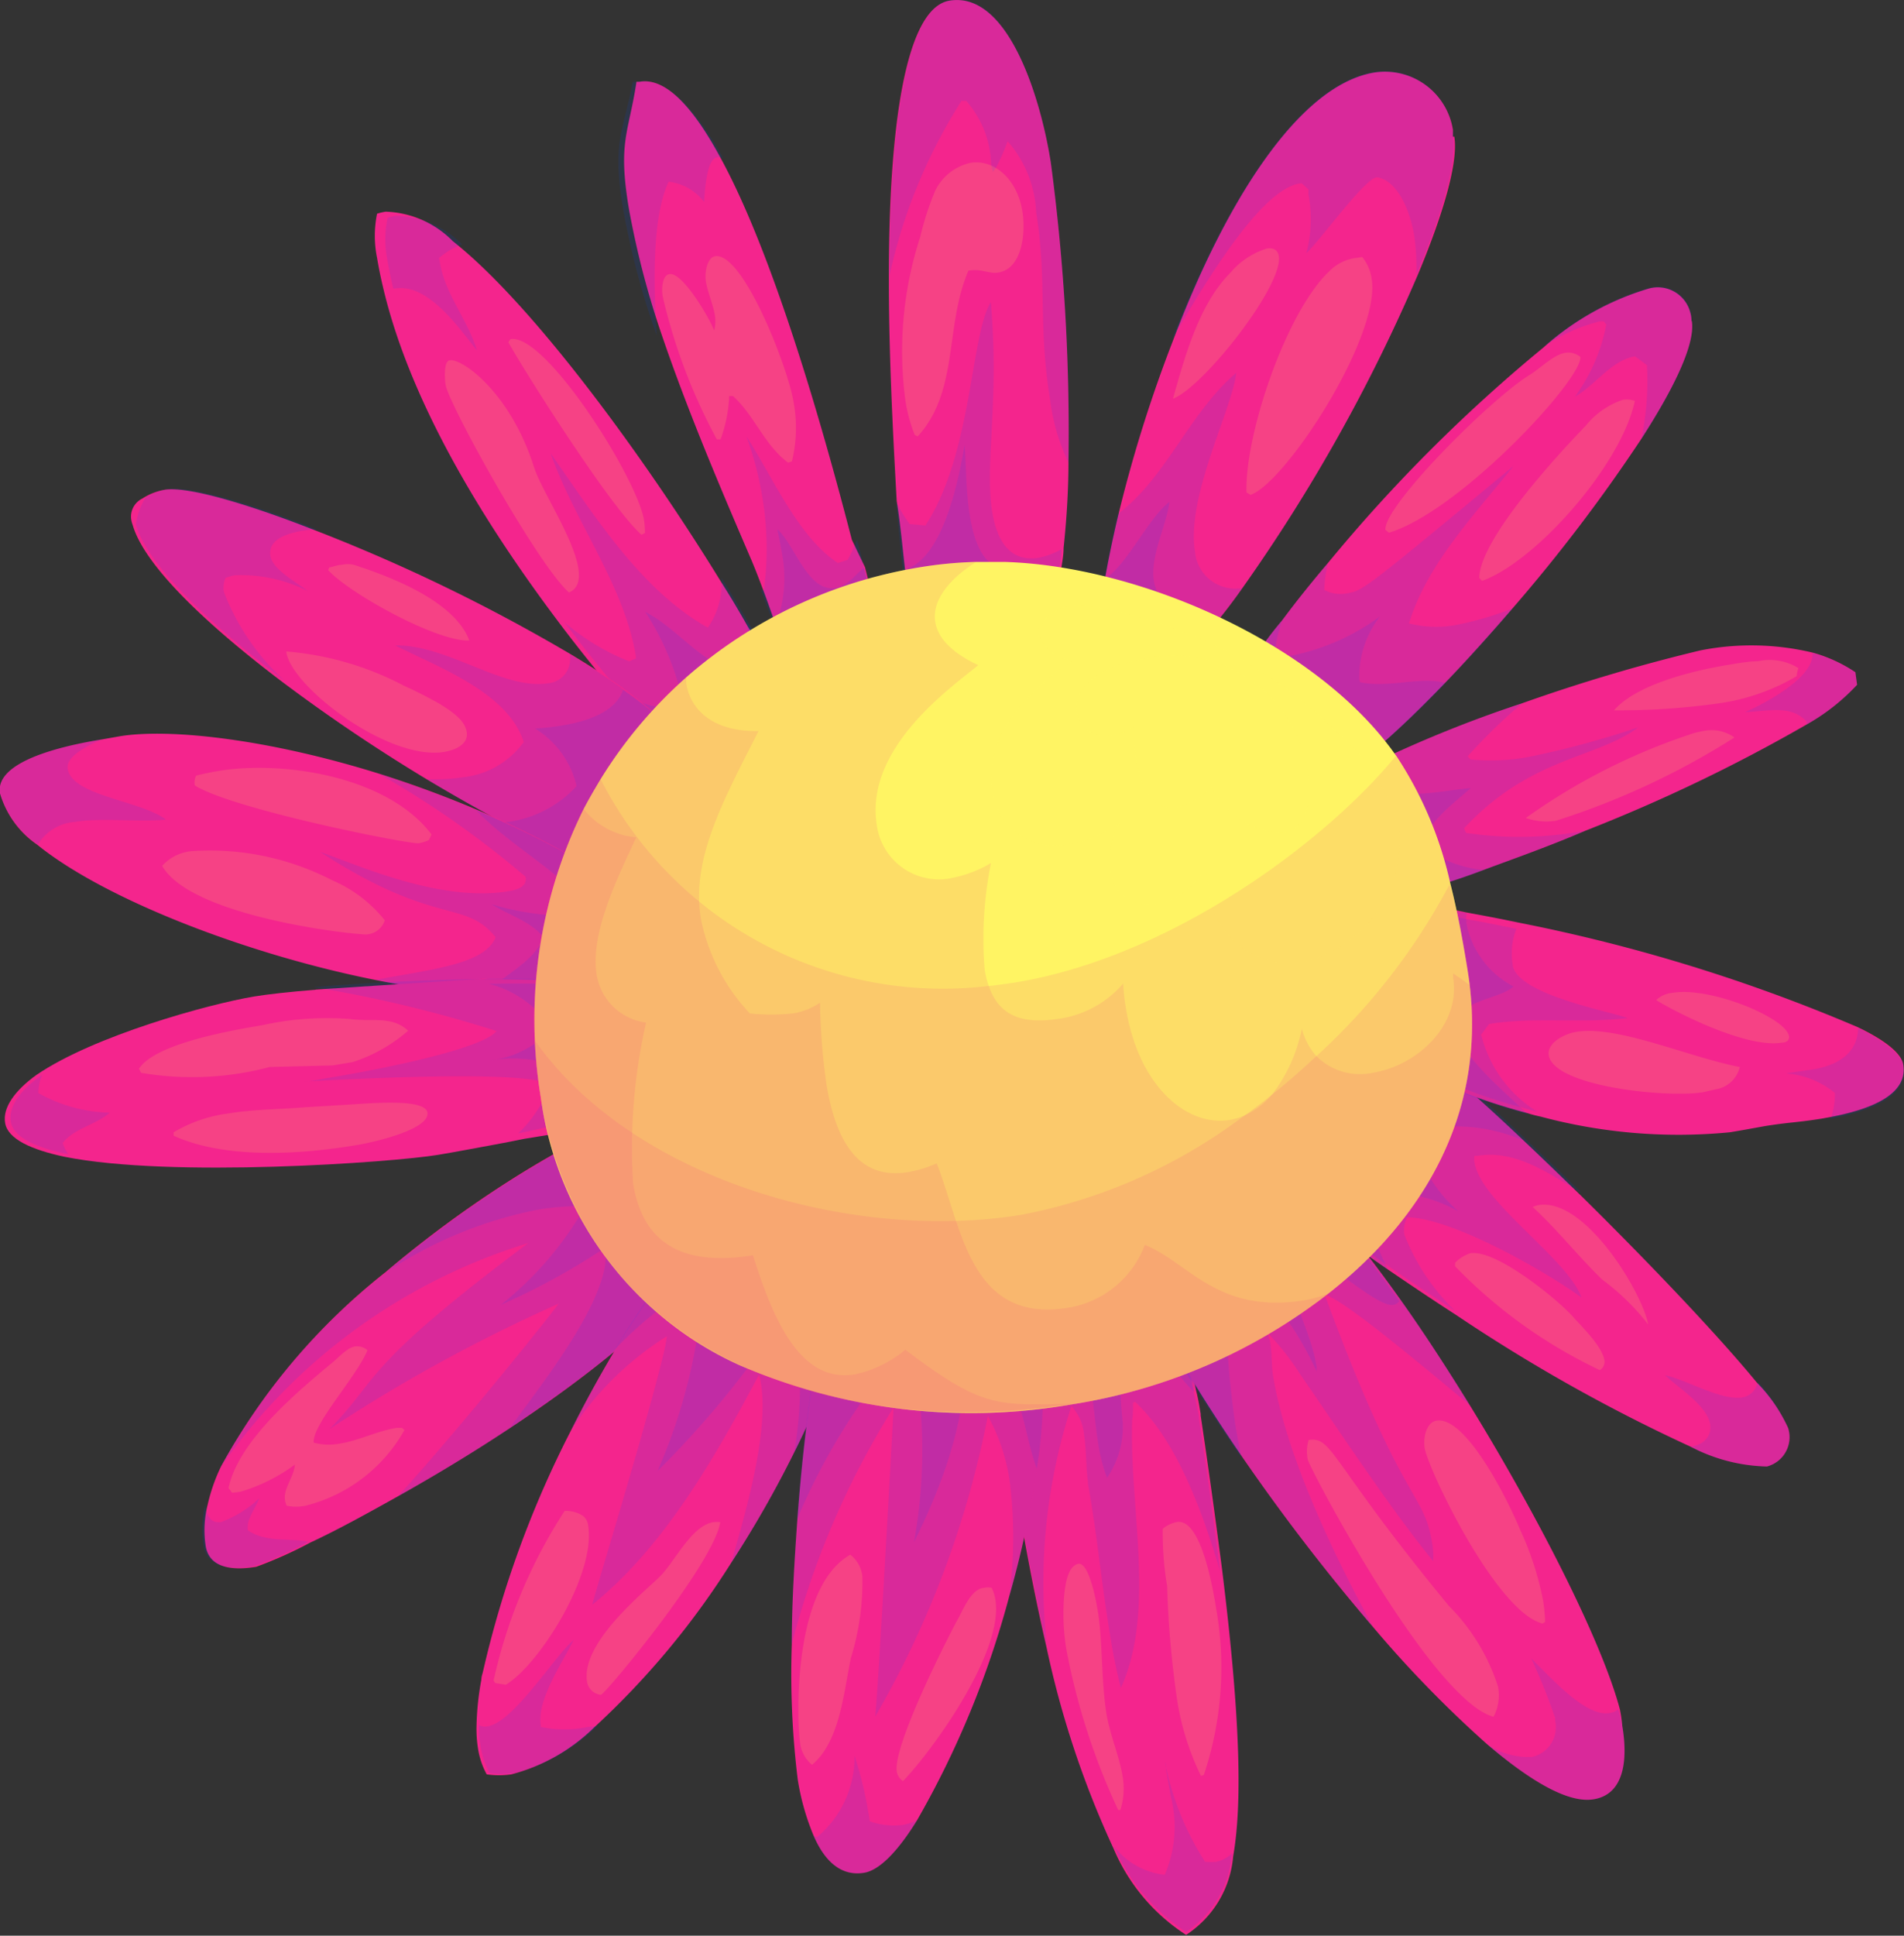 <svg xmlns="http://www.w3.org/2000/svg" viewBox="0 0 121.39 123.36"><rect x="0" y="0" width="121.39" height="123.36" fill="#333333" stroke="none"/><defs><style>.a6dd5657-7fc7-41ee-834e-99da0e63cac3,.b3175b12-a635-4d89-ac4d-7d5e00cc35e7{fill:#f4258d;}.bec9924e-5081-422b-9300-e1ab62e8a210{fill:#0049ff;}.b3175b12-a635-4d89-ac4d-7d5e00cc35e7,.b391ceda-d32f-4b78-a4c5-f330e3917088,.bec9924e-5081-422b-9300-e1ab62e8a210,.f92de868-bdfb-42f4-9aec-9a84cc13bdde{isolation:isolate;}.b3175b12-a635-4d89-ac4d-7d5e00cc35e7,.bec9924e-5081-422b-9300-e1ab62e8a210{opacity:0.11;}.b391ceda-d32f-4b78-a4c5-f330e3917088{fill:#ffce63;opacity:0.17;}.e9719cae-91d1-445b-84d4-a29a69b5506d,.f92de868-bdfb-42f4-9aec-9a84cc13bdde{fill:#fff463;}.f92de868-bdfb-42f4-9aec-9a84cc13bdde{opacity:0.57;}</style></defs><g id="a9361a77-d06d-4cd9-a2bc-623d337bdec4" data-name="Layer 2"><g id="ee848689-73c6-41aa-a48e-41b8fefa59ea" data-name="Layer 1"><g id="e37169cd-abf9-41a2-8cbd-0ce96a06924b" data-name="a2b7f4d4-e085-4d0c-9377-538e1c2c2145"><g id="a84fd68d-1203-4dbe-b7ae-2b9fbd9a7d09" data-name="adebd589-0e94-4c34-9617-c88e5199dec2"><g id="ab16e8b2-f6a3-41fa-b68e-72bfb40c5de6" data-name="f0434e01-ce1c-46ca-81fc-8357e3b28120"><path class="a6dd5657-7fc7-41ee-834e-99da0e63cac3" d="M67,10.4a129.4,129.4,0,0,1,1.12,19.07c0,1.89-.13,3.73-.31,5.46,0,.49-.11,1-.17,1.43-.62,4.46-1.87,7.8-4.17,8.17a8.7,8.7,0,0,1-4.92-.79l-.21-1.25c-.11-1.79-.4-3.89-.64-6.2-.16-1.39-.29-2.85-.53-4.35h0c-.26-4.62-.51-9.65-.5-14.34,0-9.22,1-17.09,3.87-17.56C64.38-.58,66.42,6.59,67,10.4Z"/><path class="bec9924e-5081-422b-9300-e1ab62e8a210" d="M67,10.4a129.4,129.4,0,0,1,1.12,19.07,12.72,12.72,0,0,1-1.17-4c-.77-4.67-.19-7.7-.89-11.94A7.34,7.34,0,0,0,64.24,9a13,13,0,0,1-.73,1.67l-.22.3c0-.15-.07-.31-.1-.46A6.36,6.36,0,0,0,61.6,6.43c-.1,0-.19,0-.3,0a34.2,34.2,0,0,0-4.59,11.14c0-9.22,1-17.09,3.87-17.56C64.38-.58,66.42,6.59,67,10.4Z"/><path class="bec9924e-5081-422b-9300-e1ab62e8a210" d="M67.67,35c0,.5-.1,1-.17,1.44-.62,4.46-1.87,7.79-4.17,8.17a7.72,7.72,0,0,1-4.74-.82l-.21-1.25c-.29-1.76-.57-3.86-.82-6.18-.15-1.39-.29-2.85-.41-4.36A8.54,8.54,0,0,0,58,33.4l1,.09c3-4.58,2.87-12.17,4.17-14.23.56,6.42-.41,10.29.09,13.37.3,1.83,1.13,3.23,3,2.91A4.93,4.93,0,0,0,67.67,35Z"/><path class="bec9924e-5081-422b-9300-e1ab62e8a210" d="M67.5,36.42c-.62,4.46-1.87,7.79-4.17,8.17a7.78,7.78,0,0,1-4.74-.82l-.21-1.26c-.29-1.76-.57-3.85-.82-6.17,2.47-.57,3.51-5.43,3.94-8,.1,1.19.07,2.94.33,4.51C62.73,38.37,65.67,35.31,67.5,36.42Z"/><path class="b391ceda-d32f-4b78-a4c5-f330e3917088" d="M58.67,15.1a23.51,23.51,0,0,0-.94,10.47,9.92,9.92,0,0,0,.59,2.15l.19.09c2.65-2.9,1.71-7.07,3.24-10.57l.1,0c.72-.12,1.23.23,1.8.13,1.52-.25,1.76-2.52,1.53-3.91-.33-2.07-1.82-3.33-3.32-3.08a3.31,3.31,0,0,0-2.23,1.76A18.16,18.16,0,0,0,58.67,15.1Z"/><path class="a6dd5657-7fc7-41ee-834e-99da0e63cac3" d="M92.72,8.71c.26,1.62-.69,4.9-2.33,8.81A108.49,108.49,0,0,1,79.23,37.45,36.47,36.47,0,0,1,77,40.32a9.12,9.12,0,0,1-4.14,3.24,5.48,5.48,0,0,1-3-.39,32.37,32.37,0,0,1,.59-6.29c.23-1.29.52-2.68.86-4.11a88,88,0,0,1,3.45-11h0C78,13.17,82.7,5.43,87.63,4.62a4.39,4.39,0,0,1,5,3.65c0,.15,0,.29,0,.44Z"/><path class="bec9924e-5081-422b-9300-e1ab62e8a210" d="M90.3,17.54A13.91,13.91,0,0,0,90.16,15c-.22-1.34-.94-3.42-2.33-3.7h-.07c-.81.13-3.79,4.28-4.47,4.82a8.39,8.39,0,0,0,.13-3.73l0-.32L83,11.69h-.13c-2.26.36-5.39,5.16-8.18,10,3.32-8.57,8-16.3,12.91-17.11a4.39,4.39,0,0,1,5,3.64,2.42,2.42,0,0,1,.05.47C92.89,10.34,91.93,13.62,90.3,17.54Z"/><path class="bec9924e-5081-422b-9300-e1ab62e8a210" d="M79.23,37.44c-.78,1.08-1.55,2.05-2.28,2.88a9,9,0,0,1-4.14,3.23,5.39,5.39,0,0,1-3-.39,31.51,31.51,0,0,1,.59-6.28c.23-1.29.52-2.68.86-4.12,3.1-2.31,4.56-6.46,7.56-9-.26,2.32-3.21,7.88-2.63,11.4A2.57,2.57,0,0,0,79,37.5l.25,0Z"/><path class="bec9924e-5081-422b-9300-e1ab62e8a210" d="M77,40.32a9.12,9.12,0,0,1-4.14,3.24,5.5,5.5,0,0,1-3-.39,31.62,31.62,0,0,1,.6-6.29c1.44-.94,2.74-3.86,4.1-4.9-.15,1.37-1.24,3.47-1,5C73.83,38.83,76,39.32,77,40.32Z"/><path class="b391ceda-d32f-4b78-a4c5-f330e3917088" d="M78.42,17.41c-2,2-2.91,5.44-3.64,8,1.93-.72,7.06-7.23,6.75-9.09-.06-.4-.36-.55-.77-.48A5,5,0,0,0,78.42,17.41Z"/><path class="b391ceda-d32f-4b78-a4c5-f330e3917088" d="M84.78,17.26c-2.71,2.49-5.42,10.34-5.31,14.12l.26.16c2.26-.8,8.32-10.13,7.72-13.77a2.85,2.85,0,0,0-.6-1.39l-.33.05A2.88,2.88,0,0,0,84.78,17.26Z"/><path class="a6dd5657-7fc7-41ee-834e-99da0e63cac3" d="M56.67,42.53a2.48,2.48,0,0,1,0,1.15c-.44,1.44-2.87,2-4.31,2.41L52,46.2l-.32-.59v0a56,56,0,0,1-2.25-5.85c-.25-.72-.5-1.43-.77-2.15s-.47-1.24-.72-1.84c-1.79-4.17-4-9.3-5.74-14.4a54.65,54.65,0,0,1-2.12-8.16c-.69-4.2,0-4.7.5-8a1.55,1.55,0,0,0,.21,0c1.71-.29,3.5,1.76,5.23,5C49.33,16.35,52.4,27,54.31,34.4h0l.84,1.75v0C56.1,39.93,56.67,42.51,56.67,42.53Z"/><path class="bec9924e-5081-422b-9300-e1ab62e8a210" d="M46.12,10.11a.66.66,0,0,0-.39-.09c-.43.07-.72.83-.84,2.85a3.34,3.34,0,0,0-2.26-1.29c-1,2.11-1,6.06-.76,9.8a49.78,49.78,0,0,1-2.16-8.16c-.69-4.19,0-4.7.63-8a1.85,1.85,0,0,0,.23,0C42.39,4.83,44.3,6.84,46.12,10.11Z"/><path class="bec9924e-5081-422b-9300-e1ab62e8a210" d="M56.68,42.57a2.48,2.48,0,0,1,0,1.15c-.44,1.44-2.85,2-4.31,2.41l-.36.11c-.11-.2-.21-.4-.32-.59h0a51.58,51.58,0,0,1-2.37-5.88c-.27-.72-.53-1.44-.81-2.16l.19,0a19.65,19.65,0,0,0-.11-6,21.31,21.31,0,0,0-1-3.79c1.64,2.51,3.27,6.38,5.83,8.06l.62-.2a10.2,10.2,0,0,0,.6-1.3c.16.63.32,1.24.46,1.82h0C56.11,40,56.68,42.55,56.68,42.57Z"/><path class="bec9924e-5081-422b-9300-e1ab62e8a210" d="M56.63,42.53a2.74,2.74,0,0,1,0,1.14c-.44,1.42-2.83,2-4.28,2.39a6.63,6.63,0,0,1-.69-.49h0a49,49,0,0,1-2.35-5.83.66.66,0,0,1,.2-.06,8.37,8.37,0,0,0,.33-4.49c-.07-.46-.18-.94-.28-1.46,1.13,1,1.94,4.05,3.73,3.74.78-.13,1.31-.93,1.79-1.28C56.06,39.94,56.63,42.5,56.63,42.53Z"/><path class="b391ceda-d32f-4b78-a4c5-f330e3917088" d="M45.53,21.06c-.28-.75-2-3.73-2.85-3.59-.45.07-.52.89-.43,1.43A36.63,36.63,0,0,0,45.7,28l.24,0a9,9,0,0,0,.55-2.76l.24,0c1.35,1.21,2,3.12,3.52,4.25l.24-.09a9,9,0,0,0,.1-3.8c-.36-2.21-3.23-9.56-5-9.27-.49.08-.69,1-.58,1.65s.46,1.44.57,2.13A2.3,2.3,0,0,1,45.53,21.06Z"/><path class="a6dd5657-7fc7-41ee-834e-99da0e63cac3" d="M50.36,45.46a3.87,3.87,0,0,1-.46,2.86h0a4.33,4.33,0,0,1-3,1.6,12,12,0,0,1-2.4.14L44,49.59h0c-1.51-1.62-3.09-3.4-4.67-5.29-1.2-1.43-2.4-2.91-3.56-4.45-5.11-6.75-9.7-14.41-11.37-21.63-.14-.59-.26-1.19-.36-1.78a7,7,0,0,1,0-2.82,3.39,3.39,0,0,1,.55-.13,6.29,6.29,0,0,1,4.28,1.88C34.1,19.5,41.32,29.51,45.92,37c.64,1,1.23,2,1.76,2.94h0A25.07,25.07,0,0,1,50.36,45.46Z"/><path class="bec9924e-5081-422b-9300-e1ab62e8a210" d="M50.26,45.05a3.73,3.73,0,0,1-.45,2.75l0,.16a4.3,4.3,0,0,1-3.05,1.61,12.9,12.9,0,0,1-2.41.14l-.44-.48h0L39.45,44c-1.18-1.39-2.35-2.87-3.49-4.37a14.52,14.52,0,0,0,4.16,2.52,3.79,3.79,0,0,1,.42-.18l0-.15c-.75-4.54-3.89-8.54-5.44-12.94C37.85,32.79,40.84,37.6,45.13,40A5,5,0,0,0,46,36.83c.63,1,1.19,1.94,1.7,2.83h0A24.29,24.29,0,0,1,50.26,45.05Z"/><path class="bec9924e-5081-422b-9300-e1ab62e8a210" d="M50.32,45.2a3.85,3.85,0,0,1-.46,2.85h0a6.71,6.71,0,0,1-3.15,1.4A6.38,6.38,0,0,1,44,49.32h0L39.29,44a7.8,7.8,0,0,0,4.06,1.21l.18-.18q0-.36-.09-.72A17.15,17.15,0,0,0,41.14,39c2,1,3.53,3.25,5.71,3.75a3.93,3.93,0,0,0,.78-3.07A25.11,25.11,0,0,1,50.32,45.2Z"/><path class="bec9924e-5081-422b-9300-e1ab62e8a210" d="M28.05,16.74c.32,2,1.8,3.69,2.36,5.6-1.17-1.47-3.13-4.31-5.23-3.95l-.11,0q-.21-.89-.36-1.74a6.8,6.8,0,0,1,0-2.77,3.53,3.53,0,0,1,.54-.13,6.24,6.24,0,0,1,4.21,1.82,4.68,4.68,0,0,0-1.47.88Z"/><path class="b391ceda-d32f-4b78-a4c5-f330e3917088" d="M34.06,29.81c-1.54-4.88-4.67-7-5.39-6.85-.39.06-.32,1.18-.26,1.57.21,1.25,5.81,11.38,7.86,13.23.59-.24.72-.83.6-1.57C36.55,34.25,34.49,31.18,34.06,29.81Z"/><path class="b391ceda-d32f-4b78-a4c5-f330e3917088" d="M32.41,21.8c.56,1.11,6.44,10.49,8.49,12.28l.22-.12a5.66,5.66,0,0,0-.06-.82c-.44-2.65-6.26-11.9-8.51-11.53h0Z"/><path class="a6dd5657-7fc7-41ee-834e-99da0e63cac3" d="M44.41,49c.32,1.94-.61,4.21-3.39,7a34.28,34.28,0,0,1-9-3.61c-1.55-.82-3.18-1.75-4.82-2.73h0A110.13,110.13,0,0,1,18,43.46c-4.92-3.72-8.81-7.45-9.54-10a1.8,1.8,0,0,1-.1-.4,1.28,1.28,0,0,1,.72-1.29,3.85,3.85,0,0,1,1.43-.56c1.39-.22,5.06.82,9.51,2.56a111.33,111.33,0,0,1,16.34,7.91c1.23.74,2.39,1.48,3.4,2.21C42.39,45.82,44.19,47.6,44.41,49Z"/><path class="bec9924e-5081-422b-9300-e1ab62e8a210" d="M17.24,35.43h0c.15.9,1.76,1.73,2.37,2.23a9.44,9.44,0,0,0-4.55-1c-.22,0-.45.1-.67.16a1.52,1.52,0,0,0-.12.89,14.79,14.79,0,0,0,3.93,5.72c-4.93-3.72-8.82-7.46-9.54-10a4.67,4.67,0,0,1,.6-1.7,3.82,3.82,0,0,1,1.44-.55c1.38-.23,5.06.82,9.5,2.56-.33,0-.65.05-1,.1C18,34.06,17.1,34.5,17.24,35.43Z"/><path class="bec9924e-5081-422b-9300-e1ab62e8a210" d="M44.41,49c.32,1.94-.61,4.21-3.39,7a34.28,34.28,0,0,1-9-3.61c-1.55-.82-3.18-1.75-4.82-2.73a13.3,13.3,0,0,0,2.36-.13,5.5,5.5,0,0,0,3.83-2.24c-1-3.16-5.44-4.76-8.2-6.16,3.38-.05,6.88,2.88,9.78,2.41a1.53,1.53,0,0,0,1.37-1.65l0-.18c1.23.74,2.38,1.48,3.39,2.21C42.39,45.82,44.19,47.6,44.41,49Z"/><path class="bec9924e-5081-422b-9300-e1ab62e8a210" d="M44.41,49c.32,1.94-.61,4.21-3.39,7a34.28,34.28,0,0,1-9-3.61l.31,0a7.29,7.29,0,0,0,4.43-2.29,5.84,5.84,0,0,0-2.65-3.67,15.88,15.88,0,0,0,1.69-.19c1.75-.28,3.46-.91,3.92-2.27C42.39,45.82,44.19,47.6,44.41,49Z"/><path class="b391ceda-d32f-4b78-a4c5-f330e3917088" d="M25.77,43.71a19.39,19.39,0,0,0-7.51-2.19v.07c.36,2.2,6.5,6.91,10.06,6.33.93-.16,1.53-.6,1.44-1.24s-.61-1.14-1.76-1.84C27.27,44.43,26.53,44.05,25.77,43.71Z"/><path class="b391ceda-d32f-4b78-a4c5-f330e3917088" d="M22.57,36a1.67,1.67,0,0,0-.8,0c-.24,0-.48.11-.72.15H21l-.08.18c1.29,1.44,6.89,4.57,9,4.49C29,38.34,25,36.78,22.57,36Z"/><path class="a6dd5657-7fc7-41ee-834e-99da0e63cac3" d="M107.86,20.44c.24,1.44-1.08,4.22-3.23,7.55a105.25,105.25,0,0,1-8.17,10.75c-1.46,1.69-2.92,3.32-4.31,4.76-3.33,3.46-6.25,6-7.58,6.17a1.7,1.7,0,0,1-.39,0c-2.13-.13-4.72-2.55-6.07-4.13a21.93,21.93,0,0,1,3.63-6c.86-1.16,1.85-2.4,2.94-3.68A99.94,99.94,0,0,1,98.41,22.14l0,0a17.53,17.53,0,0,1,6.71-3.75,2.14,2.14,0,0,1,2.64,1.51,1.89,1.89,0,0,1,.08.58Z"/><path class="bec9924e-5081-422b-9300-e1ab62e8a210" d="M92.82,39.83a19.77,19.77,0,0,0,3.64-1.07c-1.43,1.69-2.91,3.31-4.31,4.76-3.32,3.46-6.24,5.94-7.57,6.16a2.56,2.56,0,0,1-.39,0c-2.13-.13-4.72-2.56-6.07-4.13a22,22,0,0,1,3.61-6c.87-1.16,1.85-2.4,2.94-3.68a7.84,7.84,0,0,0-.24,1.73,2.22,2.22,0,0,0,1.41.22c1.07-.19.92-.06,10.66-8.13C94.06,32.76,91,35.9,89.83,39.73A7,7,0,0,0,92.82,39.83Z"/><path class="bec9924e-5081-422b-9300-e1ab62e8a210" d="M92.15,43.53c-3.32,3.45-6.24,5.94-7.57,6.16a1.7,1.7,0,0,1-.39,0c-2.13-.13-4.72-2.55-6.07-4.13a22,22,0,0,1,3.61-6,10.58,10.58,0,0,0-.47,2.15c0,.08.09.15.14.23A14.25,14.25,0,0,0,88,39.27a6.19,6.19,0,0,0-1.34,3.92c0,.1,0,.18.06.29C88.5,43.87,90.65,43.08,92.15,43.53Z"/><path class="bec9924e-5081-422b-9300-e1ab62e8a210" d="M104.64,28a17.89,17.89,0,0,0,.36-4.73l-.76-.56c-1.53.26-2.52,1.84-3.83,2.57a11.43,11.43,0,0,0,2-4.6l-.17-.2H102a11.09,11.09,0,0,0-3.59,1.62,17.53,17.53,0,0,1,6.71-3.75,2.16,2.16,0,0,1,2.66,1.49,2.33,2.33,0,0,1,.08.59C108.1,21.9,106.78,24.68,104.64,28Z"/><path class="b391ceda-d32f-4b78-a4c5-f330e3917088" d="M97.51,23.9c-2.51,1.55-9.32,8.37-9.18,9.87l.22.18c4.48-1.34,12.3-9.73,12.21-11.2a1.23,1.23,0,0,0-1-.26C99,22.64,98.22,23.47,97.51,23.9Z"/><path class="b391ceda-d32f-4b78-a4c5-f330e3917088" d="M101.1,27.13c-1.66,1.72-6.75,7.19-6.79,9.7l.18.19c3.49-1.26,8.9-7.45,9.74-11.47a1.55,1.55,0,0,0-.77-.07A5.16,5.16,0,0,0,101.1,27.13Z"/><path class="a6dd5657-7fc7-41ee-834e-99da0e63cac3" d="M76.55,90.11v.1c.55,3.69,1,7,1.37,9.86,1.16,9.37,1.29,14.88.7,18.24h0a6.63,6.63,0,0,1-3,5A12.19,12.19,0,0,1,71,117.82a60.24,60.24,0,0,1-4.29-12.89h0c-.87-3.76-1.5-7.31-1.91-9.81l-.08-.48C64.08,90.81,63.55,87,63,83.07a35.42,35.42,0,0,1,8.66-3.44c2.44-.4,3.93,5.46,4.6,9C76.4,89.16,76.48,89.69,76.55,90.11Z"/><path class="bec9924e-5081-422b-9300-e1ab62e8a210" d="M76.43,90.26v.1c.55,3.65,1,6.88,1.35,9.74-1.15-3.85-2.77-8.3-5.42-10.77l-.12.08c0,.36,0,.72-.06,1.11-.18,5.62,1.52,12.1-.72,17.06-.3-1.18-.54-2.39-.72-3.59-.45-2.69-.72-5.44-1.16-8.14-.07-.42-.13-.84-.21-1.26a.3.3,0,0,1,0-.1c-.14-.87-.09-2-.26-3.08a3.06,3.06,0,0,0-.8-1.8,36.23,36.23,0,0,0-1.56,15.3c-.87-3.72-1.49-7.24-1.89-9.7l-.08-.47C64.12,91,63.59,87.15,63,83.31a35.56,35.56,0,0,1,8.56-3.4c2.4-.39,3.88,5.39,4.55,8.85C76.26,89.33,76.36,89.85,76.43,90.26Z"/><path class="bec9924e-5081-422b-9300-e1ab62e8a210" d="M76.16,88.74c-1.08-1-2.87-3.74-4.1-4.7l-.31.07a22.85,22.85,0,0,0-.17,6.5,5.77,5.77,0,0,1-1,3.57,10.32,10.32,0,0,1-.55-2.1c-.18-1.08-.26-2.22-.44-3.31a7.62,7.62,0,0,0-1.39-3.59l-.24,0a39.69,39.69,0,0,0-3.11,10l-.08-.47C64.12,91,63.59,87.15,63,83.31a35.16,35.16,0,0,1,8.56-3.4C74,79.51,75.49,85.3,76.16,88.74Z"/><path class="bec9924e-5081-422b-9300-e1ab62e8a210" d="M78.54,118.12a6.55,6.55,0,0,1-2.92,5,12.14,12.14,0,0,1-4.6-5.47,4.69,4.69,0,0,0,3.24,1.83,7.75,7.75,0,0,0,.38-5c-.09-.56-.2-1.12-.29-1.65,0-.19,0-.36-.08-.55a18.2,18.2,0,0,0,2.56,6.37,4.36,4.36,0,0,0,.72,0A2.06,2.06,0,0,0,78.54,118.12Z"/><path class="b391ceda-d32f-4b78-a4c5-f330e3917088" d="M67.86,101.53a13.59,13.59,0,0,0,.17,3.82,42.88,42.88,0,0,0,3.26,10h.14a4.59,4.59,0,0,0,.13-2.21c-.21-1.23-.74-2.43-1-3.82-.36-2.15-.25-4.7-.57-6.66-.14-.84-.59-3.12-1.25-3h0C68.06,99.82,67.93,101,67.86,101.53Z"/><path class="b391ceda-d32f-4b78-a4c5-f330e3917088" d="M74.13,97.43a20.33,20.33,0,0,0,.28,3.65,62.61,62.61,0,0,0,.6,7,16.94,16.94,0,0,0,1.56,5.1l.18-.06a21.59,21.59,0,0,0,.77-10.7c-.24-1.49-1-5.67-2.49-5.42A1.94,1.94,0,0,0,74.13,97.43Z"/><path class="a6dd5657-7fc7-41ee-834e-99da0e63cac3" d="M103.43,110c.34,2,.2,4.35-1.84,4.67-1.6.26-4-1.14-6.79-3.52h0a73,73,0,0,1-7.26-7.46h0a128.67,128.67,0,0,1-8.3-10.78c-3.95-5.75-6.94-11.1-7.38-13.79a12.38,12.38,0,0,1-.18-1.72,11.65,11.65,0,0,1,3.56-2.67,12.29,12.29,0,0,1,4-1.53c2.1-.36,6,3.92,10.12,9.73,1.47,2.07,2.94,4.34,4.37,6.66,4.49,7.3,8.45,15.18,9.55,19.36A9.26,9.26,0,0,1,103.43,110Z"/><path class="bec9924e-5081-422b-9300-e1ab62e8a210" d="M84.46,82.52C89.42,96,90.76,95,91.3,98.3a5.25,5.25,0,0,1,.07,1.19c-2.88-3.53-6.26-8.72-8.46-11.88a16.2,16.2,0,0,0-2.12-2.69,2.78,2.78,0,0,1,.2.68c.11.65.07,1.44.17,2.05,1,6.11,5.12,13.71,6.36,16a131.34,131.34,0,0,1-8.3-10.78c-4-5.74-6.94-11.1-7.38-13.78a11.14,11.14,0,0,1-.17-1.73,11.77,11.77,0,0,1,3.55-2.67,12.27,12.27,0,0,1,4-1.52c2.1-.35,6,3.91,10.13,9.73,1.47,2.07,2.94,4.33,4.36,6.65C89.94,86.42,85.56,82.76,84.46,82.52Z"/><path class="bec9924e-5081-422b-9300-e1ab62e8a210" d="M82.13,79.4a4.8,4.8,0,0,0,0,1.69c.31,1.92,1.49,4,1.81,6,0,.1,0,.21,0,.31a21.12,21.12,0,0,0-5.08-6.94c-1.35,1.17-.29,9.17-.07,10.53.12.71.25,1.35.36,1.91-4-5.75-6.94-11.1-7.38-13.79a14.12,14.12,0,0,1-.18-1.72,11.77,11.77,0,0,1,3.56-2.67,12.51,12.51,0,0,1,3.93-1.53c2.1-.36,6,3.92,10.13,9.73a.57.57,0,0,1-.36.24C87.74,83.36,84.53,80.05,82.13,79.4Z"/><path class="bec9924e-5081-422b-9300-e1ab62e8a210" d="M103.43,110c.34,2,.2,4.35-1.84,4.67-1.6.26-4-1.14-6.79-3.52a4.66,4.66,0,0,0,2.87.82,1.94,1.94,0,0,0,1.48-2.31.94.94,0,0,0,0-.16,36.93,36.93,0,0,0-1.53-3.81c1.28,1.24,3.46,3.74,5,3.48a1.22,1.22,0,0,0,.55-.23A7.43,7.43,0,0,1,103.43,110Z"/><path class="b391ceda-d32f-4b78-a4c5-f330e3917088" d="M92.37,102.34C84.68,93,85,91.56,83.43,91.77A2.62,2.62,0,0,0,83.37,93c0,.33,7.86,15.33,11.85,16.41a2.94,2.94,0,0,0,.29-1.91A12.78,12.78,0,0,0,92.37,102.34Z"/><path class="b391ceda-d32f-4b78-a4c5-f330e3917088" d="M96.94,97.54c-1-2.39-3.57-7.31-5.36-7-.63.1-.86,1.07-.75,1.74.22,1.35,4.55,10.44,7.52,11.19l.16-.11a10.28,10.28,0,0,0-.13-1.35A19.37,19.37,0,0,0,96.94,97.54Z"/><path class="a6dd5657-7fc7-41ee-834e-99da0e63cac3" d="M114,91a1.93,1.93,0,0,1-1.35,2.46,11,11,0,0,1-4.86-1.26A106.85,106.85,0,0,1,92.83,83.8h0c-1.46-.94-2.9-1.91-4.31-2.87a112.31,112.31,0,0,1-8.94-6.8c0-2.87,2.66-9.57,6.3-10.17,1.2-.19,6,3.75,11.22,8.69,1.25,1.18,2.52,2.41,3.8,3.65h0c4.42,4.36,8.7,8.88,11.09,11.79h0A10.09,10.09,0,0,1,114,91Z"/><path class="bec9924e-5081-422b-9300-e1ab62e8a210" d="M89.72,77.58a1.67,1.67,0,0,0-.18,1.12,13.68,13.68,0,0,0,3.23,4.84c-1.46-.94-2.9-1.91-4.31-2.89a110.28,110.28,0,0,1-8.93-6.79c0-2.88,2.65-9.57,6.29-10.17,1.21-.2,6,3.74,11.22,8.69,1.25,1.17,2.53,2.4,3.8,3.65-2.12-1.27-4.22-2.76-6.61-2.37l-.22,0a1,1,0,0,0,0,.43c.41,2.54,5.91,6.1,6.82,8.6C98.32,80.88,92.51,77.61,89.72,77.58Z"/><path class="bec9924e-5081-422b-9300-e1ab62e8a210" d="M90.3,72.78a2,2,0,0,0,0,.42,9.26,9.26,0,0,0,2.68,4A9.37,9.37,0,0,0,88.28,76a1.14,1.14,0,0,0-1.09,1.18.91.91,0,0,0,.06.32,13.69,13.69,0,0,0,1.27,3.44c-3.35-2.32-6.47-4.67-8.94-6.79,0-2.88,2.66-9.57,6.29-10.17,1.21-.2,6,3.74,11.23,8.69a10.9,10.9,0,0,0-4.64-.88A4.41,4.41,0,0,0,90.3,72.78Z"/><path class="bec9924e-5081-422b-9300-e1ab62e8a210" d="M114,91a1.93,1.93,0,0,1-1.35,2.46,11,11,0,0,1-4.86-1.26c1-.16,1.34-.81,1.24-1.44-.2-1.23-2.23-2.45-2.87-3.12,1.37.3,3.59,1.63,4.9,1.42a1.19,1.19,0,0,0,1-1A10.34,10.34,0,0,1,114,91Z"/><path class="b391ceda-d32f-4b78-a4c5-f330e3917088" d="M100.29,83.92c-1-1.12-4.76-4.18-6.43-4.06h-.09a2.35,2.35,0,0,0-1,.62l0,.22A31.64,31.64,0,0,0,102,87.32h0a.63.63,0,0,0,.28-.68C102.1,85.72,100.68,84.38,100.29,83.92Z"/><path class="b391ceda-d32f-4b78-a4c5-f330e3917088" d="M97.71,76.92c1.58,1.44,2.9,3.14,4.43,4.62a14.81,14.81,0,0,1,2.94,2.87c-.36-2-4-8.1-7-7.61A2.77,2.77,0,0,0,97.71,76.92Z"/><path class="a6dd5657-7fc7-41ee-834e-99da0e63cac3" d="M118.29,42.84l.11.8a13.23,13.23,0,0,1-3.23,2.54,104.76,104.76,0,0,1-14.09,6.76c-2.33,1-4.58,1.79-6.49,2.5a42.42,42.42,0,0,1-5.39,1.65c-3,.49-5.36,0-5.78-2.5a7.46,7.46,0,0,1,.21-2.9c.18-.8,1.43-1.75,3.34-2.76a78.33,78.33,0,0,1,10.1-4.12,111.73,111.73,0,0,1,11.34-3.36,16.77,16.77,0,0,1,7.19.15A9.41,9.41,0,0,1,118.29,42.84Z"/><path class="bec9924e-5081-422b-9300-e1ab62e8a210" d="M93.47,53.08a22.75,22.75,0,0,0,7.59-.14c-2.33,1-4.57,1.8-6.49,2.52a41.78,41.78,0,0,1-5.38,1.65c-3,.49-5.36,0-5.78-2.52a7.66,7.66,0,0,1,.2-2.9c.19-.8,1.46-1.75,3.35-2.75a77.81,77.81,0,0,1,10.1-4.13,34.92,34.92,0,0,0-3.49,3.39l.18.2a13.11,13.11,0,0,0,3.7-.16,57,57,0,0,0,7-1.89c-2.64,2-6.87,1.87-11.11,6.44Z"/><path class="bec9924e-5081-422b-9300-e1ab62e8a210" d="M118.29,42.84l.11.8a13.23,13.23,0,0,1-3.23,2.54,1.17,1.17,0,0,0,0-.2c-1-1.1-2.51-.63-3.91-.6,1.38-.6,4.44-2.26,4.29-3.77A9.38,9.38,0,0,1,118.29,42.84Z"/><path class="bec9924e-5081-422b-9300-e1ab62e8a210" d="M94.57,55.44a41.78,41.78,0,0,1-5.38,1.65c-3,.49-5.36.06-5.78-2.51a7.72,7.72,0,0,1,.2-2.91c.19-.79,1.45-1.75,3.35-2.75a5.27,5.27,0,0,0-.19.68c2.21,1.56,4.43.88,7,.62-1.11,1-2.73,2.14-3.11,3.65A7.3,7.3,0,0,0,94.57,55.44Z"/><path class="b391ceda-d32f-4b78-a4c5-f330e3917088" d="M112.08,42.14c-.58,0-1.28.13-2,.25-2.57.43-5.83,1.33-7.18,2.88a46.24,46.24,0,0,0,6.65-.44,13.46,13.46,0,0,0,5-1.74,1.72,1.72,0,0,1,.11-.51A3.49,3.49,0,0,0,112.08,42.14Z"/><path class="b391ceda-d32f-4b78-a4c5-f330e3917088" d="M107.61,46.85a39.24,39.24,0,0,0-10.33,5.28,4,4,0,0,0,1.9.18h0A48.56,48.56,0,0,0,110.58,47a2.51,2.51,0,0,0-2-.41A5.14,5.14,0,0,0,107.61,46.85Z"/><path class="a6dd5657-7fc7-41ee-834e-99da0e63cac3" d="M121.34,67.84c.33,2-2.28,2.9-4.65,3.35l-.55.1c-1.55.25-2.1.23-3.64.48-.72.13-1.47.27-2.21.39a33.9,33.9,0,0,1-12.07-1,8,8,0,0,1-.84-.22h0c-5.6-1.48-10.73-4.08-11.47-7.45-.06-.24-.11-.48-.14-.69-.56-3.41.72-4.78,2.84-5.12a20,20,0,0,1,4.87.47c1,.18,2.16.4,3.35.65a108.28,108.28,0,0,1,21.61,6.66C120.15,66.28,121.22,67.11,121.34,67.84Z"/><path class="bec9924e-5081-422b-9300-e1ab62e8a210" d="M94.45,66A8,8,0,0,0,98,70.84c-.27-.06-.53-.13-.8-.21h0c-5.3-1.4-10.15-3.85-10.85-7,0-.23-.1-.45-.13-.65-.53-3.23.69-4.51,2.68-4.84a18.91,18.91,0,0,1,4.62.44c1,.17,2,.38,3.16.61a4.26,4.26,0,0,0-.24,2.26v.07c.34,1.87,6.11,2.91,7.33,3.36-2.9.36-6-.09-8.83.38-.19.24-.36.48-.54.72Z"/><path class="bec9924e-5081-422b-9300-e1ab62e8a210" d="M121.36,67.94c.33,2-2.28,2.91-4.65,3.35a4.35,4.35,0,0,0,.27-1.64,5.58,5.58,0,0,0-3.1-1.24l.4-.07,1.33-.19c2-.34,2.85-1.37,2.85-2.64C120.17,66.38,121.24,67.21,121.36,67.94Z"/><path class="bec9924e-5081-422b-9300-e1ab62e8a210" d="M92.85,65.62c.28,1.69,3.14,4,4.54,5.38-5.6-1.48-10.72-4.08-11.46-7.45a6.5,6.5,0,0,1-.14-.69c-.56-3.4.72-4.77,2.83-5.11a19.52,19.52,0,0,1,4.88.46,2.94,2.94,0,0,0,0,.66,5.75,5.75,0,0,0,3,4C95.5,63.76,92.55,63.76,92.85,65.62Z"/><path class="b391ceda-d32f-4b78-a4c5-f330e3917088" d="M109.39,69.42A1.87,1.87,0,0,0,110.92,68c-3.21-.61-7.8-2.68-10.42-2.24-.8.13-1.88.72-1.76,1.49.33,2,7.54,2.73,9.82,2.36C108.83,69.55,109.11,69.49,109.39,69.42Z"/><path class="b391ceda-d32f-4b78-a4c5-f330e3917088" d="M105.59,63.73c.61.42,5.57,3.11,8,2.72.32,0,.51-.18.47-.41-.18-1.17-5-3.17-7.42-2.77A1.8,1.8,0,0,0,105.59,63.73Z"/><path class="a6dd5657-7fc7-41ee-834e-99da0e63cac3" d="M41.48,57.72c.36,3.47-2.38,5-5.41,5.46a24.63,24.63,0,0,1-5.15.21h0a52.29,52.29,0,0,1-7-.94c-8.3-1.66-17.32-5.18-21.55-8.62A6,6,0,0,1,0,50.56c-.33-2,3.79-3,6.52-3.44l1.13-.2c3.13-.51,9.39.16,16.53,2.39h0c2,.63,4.06,1.38,6.14,2.26A60.18,60.18,0,0,1,41.48,57.72Z"/><path class="bec9924e-5081-422b-9300-e1ab62e8a210" d="M10.58,52.23c-1.76.19-4-.14-5.8.15a3,3,0,0,0-2.36,1.44A6,6,0,0,1,0,50.56c-.33-2,3.79-3,6.52-3.45C5.18,47.68,4.2,48.33,4.32,49,4.6,50.73,8.93,51,10.58,52.23Z"/><path class="bec9924e-5081-422b-9300-e1ab62e8a210" d="M17.66,46.26Z"/><path class="bec9924e-5081-422b-9300-e1ab62e8a210" d="M41.48,57.72c.36,3.47-2.38,5-5.41,5.46a24.63,24.63,0,0,1-5.15.21h0a52.29,52.29,0,0,1-7-.94c3.66-.69,7-1,7.68-2.72-2-2.46-3.77-.62-11.2-5.44,2.3.78,7.6,3.23,12,2.51.62-.1,1.22-.3,1.11-.92a60.19,60.19,0,0,0-9.31-6.54c2,.63,4.06,1.38,6.14,2.27A60.23,60.23,0,0,1,41.48,57.72Z"/><path class="bec9924e-5081-422b-9300-e1ab62e8a210" d="M41.48,57.72c.36,3.47-2.38,5-5.41,5.46a24.63,24.63,0,0,1-5.15.21c1.17-1.31,3.08-2,3.73-3.64-.72-1-2.3-1.47-3.31-2.12a17.73,17.73,0,0,0,4.08.72A1.62,1.62,0,0,0,36.79,57c-1.89-1.89-4.54-3.39-6.46-5.38A60.08,60.08,0,0,1,41.48,57.72Z"/><path class="a6dd5657-7fc7-41ee-834e-99da0e63cac3" d="M43.17,63.65c.36,5.25-3.47,7.39-7.72,8.57l.17,0-2.52.41.36-.06c-.66.14-1.31.26-1.95.38-1.2.22-2.4.45-3.59.65-2.92.48-17,1.49-23.81.12C2,73.27.52,72.6.33,71.59s.65-2.12,2-3.09C6,66,13.28,64,16.18,63.51c.84-.14,2.26-.3,4-.44h-.09l11.06-.72-.34.06C36.2,62.39,41.27,62.68,43.17,63.65Z"/><path class="bec9924e-5081-422b-9300-e1ab62e8a210" d="M42.87,63.53c.36,5-3.28,7-7.31,8.12h0c-.82.22-1.68.41-2.52.58a8,8,0,0,0,2-3.06c-1-1.12-15.09-.27-15.63-.24.35,0,.83-.12,1.43-.22,3.35-.55,9.85-1.83,10.82-3A82.3,82.3,0,0,0,20,62.91c3.06-.26,7.2-.48,11.15-.53h0C36.28,62.34,41.07,62.61,42.87,63.53Z"/><path class="bec9924e-5081-422b-9300-e1ab62e8a210" d="M42.83,63.79c.36,4.94-3.26,7-7.26,8.08a9,9,0,0,0,1-3.52,8.83,8.83,0,0,0-5.28-.78,6.22,6.22,0,0,0,3.88-2,6.74,6.74,0,0,0-4-2.87C36.28,62.6,41.05,62.88,42.83,63.79Z"/><path class="bec9924e-5081-422b-9300-e1ab62e8a210" d="M4,72.84a2.43,2.43,0,0,0,.36.72C2.27,73.14.86,72.48.69,71.5s.63-2.08,2-3a2.87,2.87,0,0,0-.24,1.16A9.65,9.65,0,0,0,7,70.91C6.11,71.69,4.7,71.92,4,72.84Z"/><path class="b391ceda-d32f-4b78-a4c5-f330e3917088" d="M22.29,64.94a19.09,19.09,0,0,0-5.59.4c-2.8.46-6.9,1.31-7.84,2.77l.13.26A19.28,19.28,0,0,0,17.2,68l4-.1,1.28-.21a10.2,10.2,0,0,0,3.54-2C25,64.71,23.65,65.14,22.29,64.94Z"/><path class="b391ceda-d32f-4b78-a4c5-f330e3917088" d="M19.38,70.57c-1.59.13-3.28.13-4.89.4a9.07,9.07,0,0,0-3.42,1.19l0,.22c3.29,1.5,8.07,1.2,11.64.6,1.08-.17,4.71-1,4.54-2.08-.15-.9-3.59-.59-4.76-.52Z"/><path class="a6dd5657-7fc7-41ee-834e-99da0e63cac3" d="M47.46,73c1,5.83-6.88,12.67-14.93,18-2.44,1.62-4.91,3.1-7.16,4.36s-4,2.21-5.57,2.94a26.84,26.84,0,0,1-3.46,1.55c-1.44.24-3,.13-3.23-1.34a6.62,6.62,0,0,1,.13-2.62,11.32,11.32,0,0,1,.86-2.45A40.59,40.59,0,0,1,24.56,81.09c6.77-5.75,15.11-10.57,20.84-11.64A5.4,5.4,0,0,1,47.46,73Z"/><path class="bec9924e-5081-422b-9300-e1ab62e8a210" d="M47.46,73c1,5.83-6.88,12.67-14.93,18-2.44,1.62-4.91,3.1-7.16,4.36,4.31-4.74,10-11.9,10.25-12.28A101.94,101.94,0,0,0,21,91.08c3.23-3.26,1.89-3.79,12.68-11.86A37.17,37.17,0,0,0,14.11,93.44v0A40.08,40.08,0,0,1,24.57,81.13c6.77-5.75,15.1-10.57,20.85-11.65A5.46,5.46,0,0,1,47.46,73Z"/><path class="bec9924e-5081-422b-9300-e1ab62e8a210" d="M38.59,79.51a43.49,43.49,0,0,1-6.66,3.65,21.62,21.62,0,0,0,5.38-6.28,15.3,15.3,0,0,0-3,.21,26.68,26.68,0,0,0-9.7,4c6.78-5.74,15.11-10.57,20.86-11.64a5.39,5.39,0,0,1,2,3.49c1,5.83-6.87,12.67-14.92,18C35,87.61,39.05,82.42,38.59,79.51Z"/><path class="bec9924e-5081-422b-9300-e1ab62e8a210" d="M19.67,98.26a26.23,26.23,0,0,1-3.47,1.55c-1.46.24-3,.13-3.23-1.33a6.79,6.79,0,0,1,.12-2.62s0,.1,0,.14c.11.64.36,1.08,1,1a7,7,0,0,0,2.44-1.52c-.22.62-.86,1.38-.72,2.05v0C16.94,98.31,18.36,98,19.67,98.26Z"/><path class="b391ceda-d32f-4b78-a4c5-f330e3917088" d="M21.2,86.83c-2.29,1.9-6,5-6.63,8l.22.3a5,5,0,0,0,.54-.06,11.29,11.29,0,0,0,3.47-1.73c-.05.78-.75,1.51-.63,2.28a1.35,1.35,0,0,0,.11.34,3,3,0,0,0,1.2,0,10.05,10.05,0,0,0,6.31-4.83L25.63,91a2.2,2.2,0,0,0-.36,0c-1.24.2-2.39.81-3.6,1A3.74,3.74,0,0,1,20,91.94c-.1-1.16,2.75-4.22,3.43-5.89a1,1,0,0,0-.8-.24C22.15,85.89,21.67,86.43,21.2,86.83Z"/><path class="a6dd5657-7fc7-41ee-834e-99da0e63cac3" d="M53.89,81.72c.36,2.22-1,6.34-3.28,10.89a69.44,69.44,0,0,1-4,7,51.48,51.48,0,0,1-8.72,10.47h0a11.79,11.79,0,0,1-5.29,3,5.51,5.51,0,0,1-1.57,0,5,5,0,0,1-.56-1.68,7.77,7.77,0,0,1-.09-1.36,18,18,0,0,1,.31-3c0-.19.07-.36.11-.54A65.63,65.63,0,0,1,36.4,91.17c.88-1.76,1.83-3.49,2.8-5.11C42.62,80.41,46.43,76,49.56,75.47h0A9.88,9.88,0,0,1,53.89,81.72Z"/><path class="bec9924e-5081-422b-9300-e1ab62e8a210" d="M53.89,81.72c.36,2.22-1,6.34-3.28,10.89a69.44,69.44,0,0,1-4,7c1.17-4,2.38-8.53,1.9-11.47a4.54,4.54,0,0,0-.12-.53c-2.77,5.2-6,10.93-10.63,14.66,0-.06.21-.74.51-1.8,1.23-4.13,4.19-14.07,4.24-15.31a20,20,0,0,0-6.1,6c.88-1.76,1.84-3.49,2.81-5.11C42.59,80.37,46.4,76,49.53,75.44h0A9.86,9.86,0,0,1,53.89,81.72Z"/><path class="bec9924e-5081-422b-9300-e1ab62e8a210" d="M50.62,92.61A24.56,24.56,0,0,0,50.9,86a5.51,5.51,0,0,0-.82-2.25,61.23,61.23,0,0,1-8.16,10,35.53,35.53,0,0,0,2.94-12.21A25.38,25.38,0,0,0,39.2,86C42.61,80.37,46.43,76,49.55,75.44h.05a9.84,9.84,0,0,1,4.32,6.27C54.26,83.94,52.9,88.06,50.62,92.61Z"/><path class="bec9924e-5081-422b-9300-e1ab62e8a210" d="M38.08,110a11.68,11.68,0,0,1-5.29,3,5.23,5.23,0,0,1-1.58,0,5.59,5.59,0,0,1-.57-1.7,6.87,6.87,0,0,1-.1-1.36.81.81,0,0,0,.55.08c1.67-.27,4.31-4.54,5.48-5.5-.67,1.38-2.36,3.8-2.09,5.43l0,.11a7.36,7.36,0,0,0,3,0A5,5,0,0,0,38.08,110Z"/><path class="b391ceda-d32f-4b78-a4c5-f330e3917088" d="M36,96.29a32.71,32.71,0,0,0-4.53,10.81l.1.16.68.11c2.18-1.33,5.75-7.06,5.25-10.14a.9.9,0,0,0-.34-.63A2,2,0,0,0,36,96.29Z"/><path class="b391ceda-d32f-4b78-a4c5-f330e3917088" d="M42.06,100.48c-1,1-5.05,4.21-4.63,6.72a1,1,0,0,0,.88.81h0c.29-.05,7.2-8.37,7.61-11a1.7,1.7,0,0,0-.45,0C44.08,97.23,43,99.57,42.06,100.48Z"/><path class="a6dd5657-7fc7-41ee-834e-99da0e63cac3" d="M66.26,85.24a28.92,28.92,0,0,1-.16,8.36,62.65,62.65,0,0,1-1.75,8.11A59.21,59.21,0,0,1,58.47,116c-1.23,2-2.41,3.19-3.37,3.35-1.57.26-2.59-.87-3.24-2.39a15.56,15.56,0,0,1-1-3.55,55.18,55.18,0,0,1-.38-8.62c0-2.49.16-5.22.36-8,.64-8.57,2.1-17.33,4.31-19.48a1.74,1.74,0,0,1,.6-.41,5.5,5.5,0,0,1,.88-.25C60.17,76.12,65.18,78.71,66.26,85.24Z"/><path class="bec9924e-5081-422b-9300-e1ab62e8a210" d="M66.26,85.24a28.92,28.92,0,0,1-.16,8.36,62.65,62.65,0,0,1-1.75,8.11,28.38,28.38,0,0,0,0-7.48,12.37,12.37,0,0,0-1.37-4,61.72,61.72,0,0,1-7.18,19.17c.24-2.46,1.17-19.66,1.17-19.7a53.56,53.56,0,0,0-6.5,15.13c0-2.48.16-5.21.36-8,.63-8.57,2.1-17.33,4.31-19.47a1.92,1.92,0,0,1,.6-.42,4.59,4.59,0,0,1,.88-.24C60.17,76.12,65.18,78.71,66.26,85.24Z"/><path class="bec9924e-5081-422b-9300-e1ab62e8a210" d="M66.26,85.24a28.92,28.92,0,0,1-.16,8.36c-1-2.72-.87-6.11-4-7.91-.94,2.88-.32,5.51-3.83,12.6a32.79,32.79,0,0,0,.25-10.13,15.61,15.61,0,0,0-.5-2.15l-.36-.19a41.08,41.08,0,0,0-6.84,11c.64-8.57,2.1-17.33,4.31-19.48a2,2,0,0,1,.61-.41,4.23,4.23,0,0,1,.88-.24C60.17,76.12,65.18,78.71,66.26,85.24Z"/><path class="bec9924e-5081-422b-9300-e1ab62e8a210" d="M58.47,116c-1.23,2-2.41,3.19-3.38,3.35-1.56.26-2.58-.87-3.23-2.39a1.67,1.67,0,0,0,.23.12,6.64,6.64,0,0,0,2.39-5.18,23.63,23.63,0,0,1,.88,3.6,5.62,5.62,0,0,1,.09.57,4.61,4.61,0,0,0,2.08.24A3.46,3.46,0,0,0,58.47,116Z"/><path class="b391ceda-d32f-4b78-a4c5-f330e3917088" d="M54.25,105.65a16.27,16.27,0,0,0,.73-5.18,2,2,0,0,0-.77-1.39C50.43,101.21,50.83,110,51,111a2.14,2.14,0,0,0,.77,1.47C53.55,111,53.79,107.85,54.25,105.65Z"/><path class="b391ceda-d32f-4b78-a4c5-f330e3917088" d="M61.17,103c-.81,1.46-4.21,8.21-4,9.86a.89.89,0,0,0,.4.65c1.78-1.83,6.44-8.19,5.89-11.56a2.5,2.5,0,0,0-.24-.76,1.06,1.06,0,0,0-.47,0C62,101.24,61.52,102.32,61.17,103Z"/><path class="e9719cae-91d1-445b-84d4-a29a69b5506d" d="M93.54,61.66c.06.38.12.76.16,1.12,1,8.37-3.08,15-9,19.65a35.58,35.58,0,0,1-15.93,7l-.49.08A37.28,37.28,0,0,1,47.14,87a21.89,21.89,0,0,1-12.65-17,30.26,30.26,0,0,1,2.7-18.4c.34-.66.72-1.3,1.1-1.94a28.84,28.84,0,0,1,5.47-6.5,29.87,29.87,0,0,1,14.84-7,26.22,26.22,0,0,1,3.64-.35H64C72.63,36.05,84,41,89,48.15a2.14,2.14,0,0,1,.13.19,24.26,24.26,0,0,1,3.33,7.94C92.92,58.09,93.25,59.89,93.54,61.66Z"/><path class="b3175b12-a635-4d89-ac4d-7d5e00cc35e7" d="M93.7,62.78c1,8.37-3.08,15-9,19.65a35.58,35.58,0,0,1-15.93,7l-.49.08A37.28,37.28,0,0,1,47.14,87a21.89,21.89,0,0,1-12.65-17,30.26,30.26,0,0,1,2.7-18.4c.34-.66.72-1.3,1.1-1.94a28.84,28.84,0,0,1,5.47-6.5,29.87,29.87,0,0,1,14.84-7,26.22,26.22,0,0,1,3.64-.35c-1.7,1.07-2.84,2.45-2.61,3.83.16,1,1,1.93,2.74,2.75-1.71,1.42-7.3,5.28-6.46,10.26a4,4,0,0,0,4.6,3.34l.38-.08A7.72,7.72,0,0,0,63.18,55a24.38,24.38,0,0,0-.4,6.82,6.18,6.18,0,0,0,.25,1c.69,2,2.24,2.47,4.58,2.09a6.63,6.63,0,0,0,4-2.23,12.39,12.39,0,0,0,.18,1.61c.8,4.89,3.84,7.54,6.63,7.08a4.13,4.13,0,0,0,.83-.24,5,5,0,0,0,1.9-1.44s0,0,0,0A10.11,10.11,0,0,0,83,65.55a4.16,4.16,0,0,0,.91,1.74,3.92,3.92,0,0,0,3.65,1.07c2.76-.45,5.59-3,5.08-6.08a1.69,1.69,0,0,0,0-.24C93,62.27,93.35,62.52,93.7,62.78Z"/><path class="b3175b12-a635-4d89-ac4d-7d5e00cc35e7" d="M84.75,82.42a35.58,35.58,0,0,1-15.93,7l-.49.08c-14.26,2.18-31-2.34-33.85-19.55a29.42,29.42,0,0,1,2.71-18.4,28.66,28.66,0,0,1,6.57-8.43,2.49,2.49,0,0,0,0,.47c.28,1.67,1.71,3.05,4.6,3-2.29,4.52-4.31,8.15-3.67,12a12.31,12.31,0,0,0,3.12,6,13.64,13.64,0,0,0,2.71,0,4.19,4.19,0,0,0,1.76-.69,41.25,41.25,0,0,0,.41,5.2c.54,3.27,1.84,6.16,5.21,5.6a7.68,7.68,0,0,0,1.82-.56c1.62,4.12,2.12,10.23,8.39,9.2a6.3,6.3,0,0,0,4.88-4c2.81,1.12,4.63,4.44,10.22,3.52A9.63,9.63,0,0,0,84.75,82.42Z"/><path class="b3175b12-a635-4d89-ac4d-7d5e00cc35e7" d="M68.33,89.46c-14.26,2.19-31-2.33-33.85-19.54a29.42,29.42,0,0,1,2.71-18.4,4.71,4.71,0,0,0,3.38,1.84c-1.1,2.38-3,6.12-2.52,8.81a3.66,3.66,0,0,0,3.14,3,36.26,36.26,0,0,0-.83,10.23C40.87,78.6,42.81,80.84,48,80c1.15,3.56,2.81,8.2,6.51,7.59a7.49,7.49,0,0,0,3.21-1.57C62.64,89.74,63.52,89.57,68.33,89.46Z"/><path class="f92de868-bdfb-42f4-9aec-9a84cc13bdde" d="M69.36,38.62a3.91,3.91,0,0,0-1.08,0,2.76,2.76,0,0,0-2.16,1.65,2.79,2.79,0,0,0,2.25,1.84c-2.94,2-5.69,4.84-5.11,8.36A4.06,4.06,0,0,0,68,53.83l.36-.07a6.71,6.71,0,0,0,3-1.32,5.39,5.39,0,0,0-.57,3.08,2.41,2.41,0,0,0,2.65,2.14l.23,0a5.21,5.21,0,0,0,3.23-2.3c0,.33.06.66.11,1a5.22,5.22,0,0,0,5.47,5c.2,0,.41,0,.61-.06a7.91,7.91,0,0,0,6.11-8.4,11.83,11.83,0,0,0-3.79-6.06A28.65,28.65,0,0,0,69.36,38.62Z"/><path class="f92de868-bdfb-42f4-9aec-9a84cc13bdde" d="M71.51,42.32c-2.29.72-3.05,2.07-2.87,3.11a1.86,1.86,0,0,0,2.27,1.43,3.39,3.39,0,0,0,1.35-.55,12.84,12.84,0,0,0,.15,2c.3,1.79,1.06,3.4,2.6,3.15a4.67,4.67,0,0,0,2.22-1.29,5.41,5.41,0,0,0,4.59,2.94c1.17-.18,1.93-1.39,1.52-4V49a8.69,8.69,0,0,0-10-7.11L73,42A10.55,10.55,0,0,0,71.51,42.32Z"/><path class="b391ceda-d32f-4b78-a4c5-f330e3917088" d="M21.2,56.11a17,17,0,0,0-8.95-1.87,2.89,2.89,0,0,0-1.91.94c1.87,3.33,12.65,4.44,13.07,4.37a1.3,1.3,0,0,0,1.12-.9A8.58,8.58,0,0,0,21.2,56.11Z"/><path class="b391ceda-d32f-4b78-a4c5-f330e3917088" d="M14.33,49.07l-.39.06c-.48.08-1,.19-1.44.3a1.06,1.06,0,0,0-.08.63h0c2.52,1.55,13.76,3.77,14.29,3.68a2.72,2.72,0,0,0,.63-.2l.17-.36C24.87,49.66,18.64,48.51,14.33,49.07Z"/><path class="b3175b12-a635-4d89-ac4d-7d5e00cc35e7" d="M93.54,61.66c.06.38.12.76.16,1.12,1,8.37-3.08,15-9,19.65a35.58,35.58,0,0,1-15.93,7l-.49.08A37.28,37.28,0,0,1,47.14,87a21.89,21.89,0,0,1-12.65-17,30.26,30.26,0,0,1,2.7-18.4c.34-.66.72-1.3,1.1-1.94A24.51,24.51,0,0,0,63,62.84c.58-.06,1.16-.14,1.75-.23,10-1.66,19.79-9,24.24-14.43l.14.18a24.43,24.43,0,0,1,3.33,8C92.92,58.09,93.25,59.89,93.54,61.66Z"/><path class="b3175b12-a635-4d89-ac4d-7d5e00cc35e7" d="M93.54,61.66c.06.38.12.76.16,1.12,1,8.37-3.08,15-9,19.65a35.58,35.58,0,0,1-15.93,7l-.49.08A37.28,37.28,0,0,1,47.14,87a21.89,21.89,0,0,1-12.65-17,28.68,28.68,0,0,1-.39-3.69c6.28,8.91,20.32,12.87,31.07,11.1a34.26,34.26,0,0,0,14-6.19c.65-.46,1.28-.94,1.9-1.44,0,0,0,0,0,0,1-.78,1.89-1.58,2.78-2.4a40.28,40.28,0,0,0,8.56-11C92.92,58.09,93.25,59.89,93.54,61.66Z"/></g></g></g></g></g></svg>